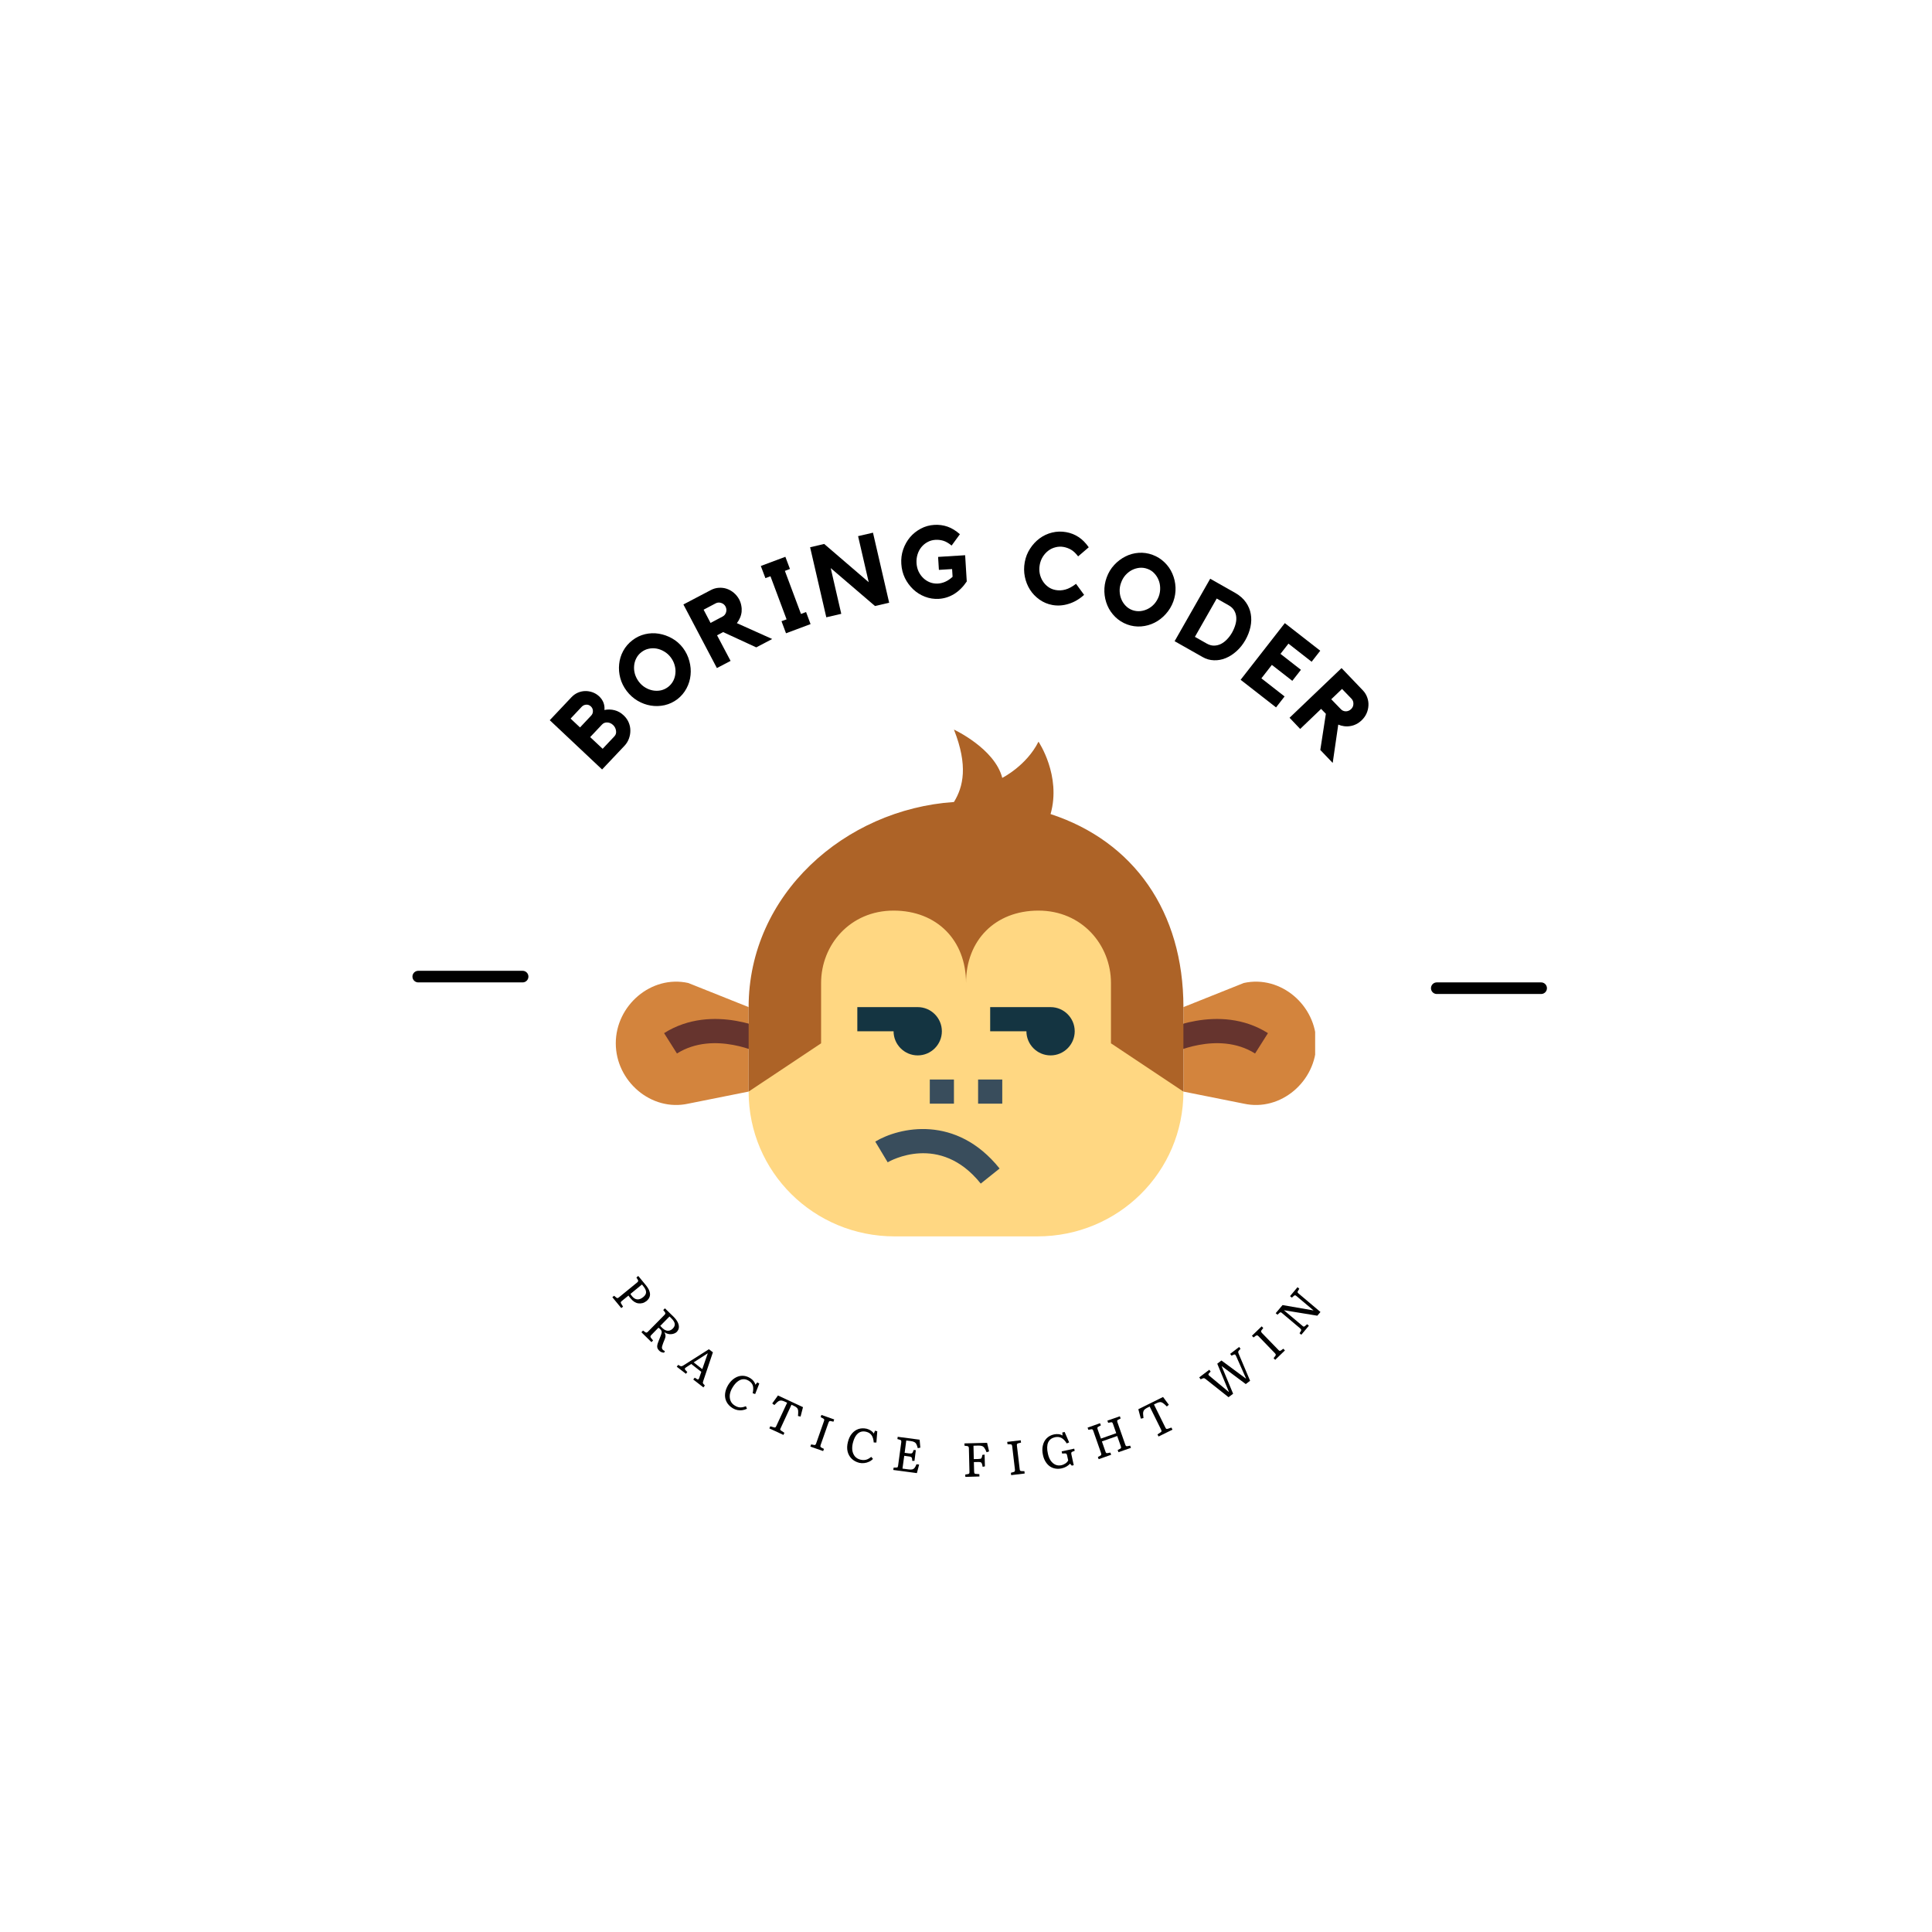 <?xml version="1.0" encoding="UTF-8"?>
<svg xmlns="http://www.w3.org/2000/svg" xmlns:xlink="http://www.w3.org/1999/xlink" width="375pt" height="375pt" viewBox="0 0 375 375" version="1.2">
<defs>
<g>
<symbol overflow="visible" id="glyph0-0">
<path style="stroke:none;" d=""/>
</symbol>
<symbol overflow="visible" id="glyph0-1">
<path style="stroke:none;" d="M 1.094 -12.234 C 1.75 -12.367 2.406 -12.352 3.062 -12.188 C 3.719 -12.02 4.305 -11.688 4.828 -11.188 C 5.254 -10.789 5.578 -10.336 5.797 -9.828 C 6.016 -9.316 6.125 -8.797 6.125 -8.266 C 6.133 -7.742 6.047 -7.223 5.859 -6.703 C 5.672 -6.18 5.383 -5.711 5 -5.297 L 0.641 -0.688 L -9.516 -10.25 L -5.297 -14.719 C -4.93 -15.102 -4.52 -15.395 -4.062 -15.594 C -3.602 -15.789 -3.129 -15.895 -2.641 -15.906 C -2.16 -15.914 -1.688 -15.836 -1.219 -15.672 C -0.75 -15.504 -0.32 -15.242 0.062 -14.891 C 0.469 -14.504 0.754 -14.082 0.922 -13.625 C 1.086 -13.176 1.145 -12.711 1.094 -12.234 Z M -3.641 -8.844 L -1.484 -11.141 C -1.242 -11.391 -1.129 -11.691 -1.141 -12.047 C -1.148 -12.398 -1.285 -12.695 -1.547 -12.938 C -1.805 -13.176 -2.102 -13.285 -2.438 -13.266 C -2.781 -13.242 -3.07 -13.109 -3.312 -12.859 L -5.469 -10.562 Z M 3.047 -7.141 C 3.316 -7.43 3.414 -7.789 3.344 -8.219 C 3.281 -8.645 3.094 -9.008 2.781 -9.312 C 2.438 -9.633 2.055 -9.801 1.641 -9.812 C 1.234 -9.832 0.895 -9.695 0.625 -9.406 L -1.672 -6.969 L 0.75 -4.703 Z M 3.047 -7.141 "/>
</symbol>
<symbol overflow="visible" id="glyph1-0">
<path style="stroke:none;" d=""/>
</symbol>
<symbol overflow="visible" id="glyph1-1">
<path style="stroke:none;" d="M -2.625 -15.781 C -1.875 -16.363 -1.051 -16.758 -0.156 -16.969 C 0.738 -17.176 1.629 -17.207 2.516 -17.062 C 3.41 -16.914 4.266 -16.613 5.078 -16.156 C 5.898 -15.695 6.609 -15.078 7.203 -14.297 C 7.785 -13.523 8.195 -12.676 8.438 -11.75 C 8.688 -10.832 8.766 -9.926 8.672 -9.031 C 8.586 -8.133 8.328 -7.273 7.891 -6.453 C 7.461 -5.641 6.875 -4.941 6.125 -4.359 C 5.375 -3.785 4.547 -3.395 3.641 -3.188 C 2.742 -2.988 1.848 -2.961 0.953 -3.109 C 0.066 -3.254 -0.785 -3.566 -1.609 -4.047 C -2.43 -4.535 -3.133 -5.164 -3.719 -5.938 C -4.312 -6.719 -4.727 -7.555 -4.969 -8.453 C -5.207 -9.348 -5.281 -10.242 -5.188 -11.141 C -5.102 -12.035 -4.844 -12.891 -4.406 -13.703 C -3.969 -14.516 -3.375 -15.207 -2.625 -15.781 Z M 4.312 -6.719 C 4.738 -7.051 5.07 -7.445 5.312 -7.906 C 5.551 -8.375 5.691 -8.867 5.734 -9.391 C 5.785 -9.91 5.734 -10.438 5.578 -10.969 C 5.43 -11.5 5.18 -12 4.828 -12.469 C 4.473 -12.938 4.055 -13.312 3.578 -13.594 C 3.098 -13.883 2.598 -14.078 2.078 -14.172 C 1.566 -14.266 1.055 -14.254 0.547 -14.141 C 0.035 -14.035 -0.43 -13.816 -0.859 -13.484 C -1.285 -13.16 -1.617 -12.766 -1.859 -12.297 C -2.098 -11.836 -2.238 -11.348 -2.281 -10.828 C -2.332 -10.305 -2.281 -9.773 -2.125 -9.234 C -1.969 -8.703 -1.711 -8.203 -1.359 -7.734 C -1.004 -7.266 -0.586 -6.891 -0.109 -6.609 C 0.359 -6.328 0.848 -6.141 1.359 -6.047 C 1.879 -5.953 2.395 -5.957 2.906 -6.062 C 3.414 -6.176 3.883 -6.395 4.312 -6.719 Z M 4.312 -6.719 "/>
</symbol>
<symbol overflow="visible" id="glyph2-0">
<path style="stroke:none;" d=""/>
</symbol>
<symbol overflow="visible" id="glyph2-1">
<path style="stroke:none;" d="M 5.125 -13.781 C 5.332 -13.383 5.473 -12.977 5.547 -12.562 C 5.629 -12.145 5.648 -11.738 5.609 -11.344 C 5.566 -10.945 5.461 -10.562 5.297 -10.188 C 5.141 -9.82 4.938 -9.477 4.688 -9.156 L 11.547 -6.078 L 8.453 -4.453 L 2.016 -7.422 L 0.844 -6.797 L 3.469 -1.828 L 0.812 -0.438 L -5.688 -12.781 L -0.359 -15.578 C 0.129 -15.836 0.641 -15.984 1.172 -16.016 C 1.711 -16.055 2.227 -15.992 2.719 -15.828 C 3.219 -15.66 3.676 -15.398 4.094 -15.047 C 4.508 -14.703 4.852 -14.281 5.125 -13.781 Z M 1.922 -10.438 C 2.254 -10.613 2.477 -10.891 2.594 -11.266 C 2.707 -11.648 2.672 -12.023 2.484 -12.391 C 2.297 -12.734 2.016 -12.961 1.641 -13.078 C 1.266 -13.203 0.91 -13.176 0.578 -13 L -1.766 -11.766 L -0.422 -9.203 Z M 1.922 -10.438 "/>
</symbol>
<symbol overflow="visible" id="glyph3-0">
<path style="stroke:none;" d=""/>
</symbol>
<symbol overflow="visible" id="glyph3-1">
<path style="stroke:none;" d="M 0.734 -15.172 L 1.625 -12.812 L 0.641 -12.438 L 3.766 -4.078 L 4.75 -4.453 L 5.625 -2.109 L 0.859 -0.328 L -0.016 -2.672 L 0.969 -3.031 L -2.156 -11.391 L -3.141 -11.031 L -4.031 -13.391 Z M 0.734 -15.172 "/>
</symbol>
<symbol overflow="visible" id="glyph4-0">
<path style="stroke:none;" d=""/>
</symbol>
<symbol overflow="visible" id="glyph4-1">
<path style="stroke:none;" d="M 7.062 -15.953 L 9.953 -16.625 L 13.094 -3.031 L 10.344 -2.391 L 1.75 -9.75 L 3.797 -0.875 L 0.891 -0.203 L -2.25 -13.797 L 0.484 -14.438 L 9.125 -7.016 Z M 7.062 -15.953 "/>
</symbol>
<symbol overflow="visible" id="glyph5-0">
<path style="stroke:none;" d=""/>
</symbol>
<symbol overflow="visible" id="glyph5-1">
<path style="stroke:none;" d="M 7.328 -8.344 L 12.578 -8.672 L 12.891 -3.578 C 12.18 -2.523 11.363 -1.711 10.438 -1.141 C 9.508 -0.578 8.52 -0.266 7.469 -0.203 C 6.531 -0.148 5.629 -0.289 4.766 -0.625 C 3.91 -0.957 3.156 -1.43 2.5 -2.047 C 1.844 -2.672 1.305 -3.398 0.891 -4.234 C 0.484 -5.078 0.25 -5.992 0.188 -6.984 C 0.125 -7.961 0.242 -8.895 0.547 -9.781 C 0.859 -10.676 1.301 -11.469 1.875 -12.156 C 2.457 -12.844 3.156 -13.398 3.969 -13.828 C 4.781 -14.266 5.656 -14.508 6.594 -14.562 C 7.488 -14.613 8.344 -14.5 9.156 -14.219 C 9.969 -13.938 10.77 -13.445 11.562 -12.75 L 9.953 -10.547 C 9.367 -11.023 8.828 -11.336 8.328 -11.484 C 7.836 -11.629 7.328 -11.688 6.797 -11.656 C 6.242 -11.625 5.734 -11.477 5.266 -11.219 C 4.805 -10.969 4.41 -10.641 4.078 -10.234 C 3.754 -9.836 3.508 -9.375 3.344 -8.844 C 3.176 -8.312 3.109 -7.754 3.141 -7.172 C 3.172 -6.578 3.301 -6.031 3.531 -5.531 C 3.77 -5.031 4.078 -4.598 4.453 -4.234 C 4.828 -3.879 5.258 -3.602 5.75 -3.406 C 6.238 -3.219 6.758 -3.141 7.312 -3.172 C 7.789 -3.203 8.266 -3.32 8.734 -3.531 C 9.203 -3.738 9.672 -4.055 10.141 -4.484 L 10.047 -5.984 L 7.484 -5.828 Z M 7.328 -8.344 "/>
</symbol>
<symbol overflow="visible" id="glyph6-0">
<path style="stroke:none;" d=""/>
</symbol>
<symbol overflow="visible" id="glyph6-1">
<path style="stroke:none;" d="M 7.859 -1.328 C 8.473 -1.211 9.102 -1.242 9.75 -1.422 C 10.395 -1.598 11.082 -1.969 11.812 -2.531 L 13.375 -0.391 C 12.445 0.453 11.445 1.035 10.375 1.359 C 9.312 1.691 8.258 1.766 7.219 1.578 C 6.301 1.41 5.469 1.062 4.719 0.531 C 3.969 0 3.352 -0.641 2.875 -1.391 C 2.395 -2.148 2.062 -2.988 1.875 -3.906 C 1.688 -4.82 1.68 -5.77 1.859 -6.75 C 2.035 -7.707 2.379 -8.578 2.891 -9.359 C 3.398 -10.148 4.016 -10.812 4.734 -11.344 C 5.461 -11.883 6.273 -12.266 7.172 -12.484 C 8.066 -12.703 8.977 -12.727 9.906 -12.562 C 10.77 -12.406 11.562 -12.094 12.281 -11.625 C 13 -11.164 13.664 -10.5 14.281 -9.625 L 12.219 -7.859 C 11.758 -8.461 11.301 -8.895 10.844 -9.156 C 10.395 -9.414 9.91 -9.594 9.391 -9.688 C 8.859 -9.781 8.336 -9.758 7.828 -9.625 C 7.316 -9.5 6.852 -9.281 6.438 -8.969 C 6.02 -8.656 5.66 -8.258 5.359 -7.781 C 5.066 -7.312 4.867 -6.789 4.766 -6.219 C 4.66 -5.633 4.66 -5.07 4.766 -4.531 C 4.879 -3.988 5.078 -3.492 5.359 -3.047 C 5.641 -2.609 5.992 -2.234 6.422 -1.922 C 6.848 -1.617 7.328 -1.422 7.859 -1.328 Z M 7.859 -1.328 "/>
</symbol>
<symbol overflow="visible" id="glyph7-0">
<path style="stroke:none;" d=""/>
</symbol>
<symbol overflow="visible" id="glyph7-1">
<path style="stroke:none;" d="M 11.906 -10.703 C 12.789 -10.379 13.562 -9.895 14.219 -9.25 C 14.883 -8.613 15.395 -7.879 15.75 -7.047 C 16.113 -6.211 16.316 -5.328 16.359 -4.391 C 16.398 -3.461 16.254 -2.539 15.922 -1.625 C 15.586 -0.719 15.098 0.086 14.453 0.797 C 13.816 1.504 13.094 2.062 12.281 2.469 C 11.477 2.875 10.613 3.113 9.688 3.188 C 8.77 3.258 7.867 3.133 6.984 2.812 C 6.086 2.477 5.312 1.988 4.656 1.344 C 4 0.695 3.492 -0.035 3.141 -0.859 C 2.785 -1.691 2.586 -2.582 2.547 -3.531 C 2.516 -4.488 2.664 -5.422 3 -6.328 C 3.332 -7.242 3.816 -8.047 4.453 -8.734 C 5.086 -9.422 5.805 -9.969 6.609 -10.375 C 7.41 -10.789 8.27 -11.031 9.188 -11.094 C 10.102 -11.164 11.008 -11.035 11.906 -10.703 Z M 8 0.031 C 8.508 0.207 9.02 0.27 9.531 0.219 C 10.039 0.164 10.531 0.02 11 -0.219 C 11.469 -0.457 11.883 -0.781 12.25 -1.188 C 12.613 -1.602 12.898 -2.086 13.109 -2.641 C 13.305 -3.191 13.395 -3.75 13.375 -4.312 C 13.363 -4.875 13.254 -5.395 13.047 -5.875 C 12.848 -6.352 12.566 -6.781 12.203 -7.156 C 11.848 -7.531 11.414 -7.805 10.906 -7.984 C 10.395 -8.172 9.879 -8.238 9.359 -8.188 C 8.848 -8.133 8.359 -7.988 7.891 -7.75 C 7.43 -7.508 7.016 -7.18 6.641 -6.766 C 6.273 -6.348 5.992 -5.863 5.797 -5.312 C 5.586 -4.758 5.492 -4.203 5.516 -3.641 C 5.535 -3.086 5.645 -2.57 5.844 -2.094 C 6.039 -1.613 6.32 -1.188 6.688 -0.812 C 7.051 -0.438 7.488 -0.156 8 0.031 Z M 8 0.031 "/>
</symbol>
<symbol overflow="visible" id="glyph8-0">
<path style="stroke:none;" d=""/>
</symbol>
<symbol overflow="visible" id="glyph8-1">
<path style="stroke:none;" d="M 12.625 -8.875 C 13.488 -8.375 14.164 -7.77 14.656 -7.062 C 15.145 -6.363 15.457 -5.613 15.594 -4.812 C 15.738 -4.008 15.719 -3.172 15.531 -2.297 C 15.344 -1.43 15.016 -0.582 14.547 0.25 C 14.066 1.094 13.492 1.812 12.828 2.406 C 12.16 3.008 11.453 3.461 10.703 3.766 C 9.961 4.066 9.207 4.203 8.438 4.172 C 7.664 4.148 6.938 3.941 6.25 3.547 L 0.812 0.469 L 7.719 -11.656 Z M 7.062 0.938 C 7.551 1.207 8.023 1.336 8.484 1.328 C 8.953 1.316 9.395 1.207 9.812 1 C 10.227 0.789 10.617 0.492 10.984 0.109 C 11.348 -0.266 11.672 -0.695 11.953 -1.188 C 12.234 -1.688 12.445 -2.188 12.594 -2.688 C 12.75 -3.195 12.812 -3.688 12.781 -4.156 C 12.75 -4.633 12.613 -5.078 12.375 -5.484 C 12.145 -5.891 11.785 -6.227 11.297 -6.5 L 8.984 -7.812 L 4.75 -0.375 Z M 7.062 0.938 "/>
</symbol>
<symbol overflow="visible" id="glyph9-0">
<path style="stroke:none;" d=""/>
</symbol>
<symbol overflow="visible" id="glyph9-1">
<path style="stroke:none;" d="M 9.312 -10.422 L 16.188 -5.062 L 14.516 -2.922 L 10.016 -6.438 L 8.469 -4.453 L 12.438 -1.359 L 10.766 0.781 L 6.797 -2.312 L 4.766 0.297 L 9.266 3.812 L 7.609 5.938 L 0.734 0.578 Z M 9.312 -10.422 "/>
</symbol>
<symbol overflow="visible" id="glyph10-0">
<path style="stroke:none;" d=""/>
</symbol>
<symbol overflow="visible" id="glyph10-1">
<path style="stroke:none;" d="M 14.641 1.156 C 14.316 1.469 13.969 1.719 13.594 1.906 C 13.227 2.094 12.848 2.219 12.453 2.281 C 12.055 2.352 11.656 2.363 11.25 2.312 C 10.844 2.258 10.457 2.156 10.094 2 L 9.016 9.438 L 6.609 6.922 L 7.688 -0.094 L 6.766 -1.047 L 2.703 2.844 L 0.641 0.672 L 10.734 -8.969 L 14.891 -4.625 C 15.266 -4.227 15.539 -3.773 15.719 -3.266 C 15.906 -2.754 15.984 -2.238 15.953 -1.719 C 15.93 -1.195 15.812 -0.688 15.594 -0.188 C 15.375 0.312 15.055 0.758 14.641 1.156 Z M 10.578 -1.016 C 10.836 -0.734 11.16 -0.586 11.547 -0.578 C 11.941 -0.578 12.285 -0.719 12.578 -1 C 12.867 -1.27 13.02 -1.602 13.031 -2 C 13.051 -2.395 12.93 -2.734 12.672 -3.016 L 10.828 -4.922 L 8.734 -2.922 Z M 10.578 -1.016 "/>
</symbol>
<symbol overflow="visible" id="glyph11-0">
<path style="stroke:none;" d="M 5.328 -3.766 L 7.672 -0.891 L 2.641 3.234 L 0.297 0.359 Z M 5.234 -2.984 L 1.078 0.422 L 2.734 2.438 L 6.891 -0.969 Z M 5.234 -2.984 "/>
</symbol>
<symbol overflow="visible" id="glyph11-1">
<path style="stroke:none;" d="M 0.359 0.453 L 0.703 0.172 L 1.109 0.516 C 1.211 0.598 1.297 0.633 1.359 0.625 C 1.43 0.625 1.535 0.566 1.672 0.453 L 5.172 -2.406 C 5.285 -2.508 5.352 -2.598 5.375 -2.672 C 5.395 -2.742 5.367 -2.832 5.297 -2.938 L 5.031 -3.375 L 5.391 -3.672 L 6.844 -1.906 C 7.195 -1.477 7.438 -1.078 7.562 -0.703 C 7.695 -0.328 7.711 0.016 7.609 0.328 C 7.516 0.641 7.312 0.926 7 1.188 C 6.75 1.383 6.488 1.52 6.219 1.594 C 5.945 1.664 5.676 1.68 5.406 1.641 C 5.145 1.609 4.891 1.516 4.641 1.359 C 4.391 1.203 4.156 0.988 3.938 0.719 C 3.82 0.582 3.723 0.461 3.641 0.359 C 3.555 0.254 3.508 0.176 3.5 0.125 L 2.234 1.156 C 2.098 1.258 2.02 1.348 2 1.422 C 1.977 1.504 2.008 1.609 2.094 1.734 L 2.438 2.281 L 2.094 2.562 Z M 4.188 0.266 C 4.5 0.641 4.836 0.844 5.203 0.875 C 5.566 0.906 5.945 0.758 6.344 0.438 C 6.719 0.133 6.906 -0.176 6.906 -0.5 C 6.914 -0.832 6.75 -1.211 6.406 -1.641 L 6.109 -2.016 L 3.891 -0.203 C 3.898 -0.141 3.93 -0.07 3.984 0 C 4.047 0.082 4.113 0.172 4.188 0.266 Z M 4.188 0.266 "/>
</symbol>
<symbol overflow="visible" id="glyph12-0">
<path style="stroke:none;" d="M 4.891 -4.312 L 7.531 -1.719 L 2.969 2.922 L 0.328 0.328 Z M 4.875 -3.516 L 1.109 0.312 L 2.969 2.141 L 6.734 -1.688 Z M 4.875 -3.516 "/>
</symbol>
<symbol overflow="visible" id="glyph12-1">
<path style="stroke:none;" d="M 3.859 3.984 C 3.691 3.816 3.578 3.648 3.516 3.484 C 3.461 3.328 3.453 3.145 3.484 2.938 C 3.516 2.727 3.594 2.473 3.719 2.172 L 4.141 1.109 C 4.234 0.867 4.297 0.672 4.328 0.516 C 4.359 0.367 4.348 0.242 4.297 0.141 C 4.254 0.035 4.172 -0.078 4.047 -0.203 C 3.93 -0.316 3.82 -0.41 3.719 -0.484 L 2.344 0.922 C 2.227 1.035 2.164 1.129 2.156 1.203 C 2.145 1.285 2.176 1.379 2.25 1.484 L 2.672 2 L 2.359 2.328 L 0.406 0.406 L 0.719 0.078 L 1.172 0.406 C 1.266 0.469 1.348 0.488 1.422 0.469 C 1.492 0.457 1.586 0.391 1.703 0.266 L 4.875 -2.953 C 4.988 -3.066 5.047 -3.16 5.047 -3.234 C 5.055 -3.305 5.031 -3.391 4.969 -3.484 L 4.641 -3.906 L 4.969 -4.234 L 6.641 -2.609 C 7.023 -2.223 7.301 -1.852 7.469 -1.5 C 7.633 -1.145 7.703 -0.812 7.672 -0.5 C 7.648 -0.195 7.508 0.086 7.25 0.359 C 7.102 0.492 6.938 0.594 6.75 0.656 C 6.562 0.727 6.359 0.77 6.141 0.781 C 5.93 0.801 5.719 0.773 5.5 0.703 C 5.289 0.641 5.094 0.547 4.906 0.422 L 4.875 0.438 C 5 0.645 5.066 0.844 5.078 1.031 C 5.098 1.227 5.055 1.453 4.953 1.703 L 4.641 2.469 C 4.566 2.688 4.504 2.875 4.453 3.031 C 4.398 3.188 4.379 3.332 4.391 3.469 C 4.41 3.602 4.477 3.727 4.594 3.844 C 4.633 3.875 4.68 3.906 4.734 3.938 C 4.797 3.977 4.875 4.023 4.969 4.078 L 4.797 4.375 C 4.617 4.363 4.445 4.328 4.281 4.266 C 4.125 4.203 3.984 4.109 3.859 3.984 Z M 4.438 -0.438 C 4.676 -0.207 4.91 -0.051 5.141 0.031 C 5.379 0.125 5.613 0.141 5.844 0.078 C 6.082 0.016 6.301 -0.113 6.5 -0.312 C 6.789 -0.613 6.914 -0.922 6.875 -1.234 C 6.832 -1.555 6.617 -1.906 6.234 -2.281 L 5.859 -2.656 L 4.062 -0.828 C 4.145 -0.742 4.219 -0.672 4.281 -0.609 C 4.344 -0.547 4.395 -0.488 4.438 -0.438 Z M 4.438 -0.438 "/>
</symbol>
<symbol overflow="visible" id="glyph13-0">
<path style="stroke:none;" d="M 4.375 -4.844 L 7.297 -2.562 L 3.297 2.562 L 0.375 0.281 Z M 4.453 -4.062 L 1.141 0.188 L 3.203 1.797 L 6.516 -2.453 Z M 4.453 -4.062 "/>
</symbol>
<symbol overflow="visible" id="glyph13-1">
<path style="stroke:none;" d="M 0.109 0.094 L 0.391 -0.266 L 0.766 -0.047 C 0.879 -0.004 0.973 0.008 1.047 0 C 1.129 -0.008 1.254 -0.066 1.422 -0.172 L 6.344 -3.297 L 7.125 -2.703 L 5.266 2.828 C 5.211 2.984 5.18 3.098 5.172 3.172 C 5.172 3.254 5.211 3.348 5.297 3.453 L 5.562 3.734 L 5.281 4.109 L 3.312 2.578 L 3.594 2.219 L 4.062 2.516 C 4.156 2.578 4.234 2.586 4.297 2.547 C 4.367 2.504 4.426 2.41 4.469 2.266 L 4.875 1.094 L 2.922 -0.438 L 1.922 0.219 C 1.785 0.301 1.707 0.379 1.688 0.453 C 1.664 0.535 1.695 0.629 1.781 0.734 L 2.156 1.125 L 1.891 1.469 Z M 3.391 -0.75 L 5.062 0.562 L 6.125 -2.484 L 6.109 -2.5 Z M 3.391 -0.75 "/>
</symbol>
<symbol overflow="visible" id="glyph14-0">
<path style="stroke:none;" d="M 3.797 -5.297 L 6.953 -3.375 L 3.562 2.172 L 0.406 0.25 Z M 3.953 -4.531 L 1.156 0.047 L 3.391 1.406 L 6.188 -3.172 Z M 3.953 -4.531 "/>
</symbol>
<symbol overflow="visible" id="glyph14-1">
<path style="stroke:none;" d="M 2.984 1.969 C 2.453 1.645 2.055 1.238 1.797 0.75 C 1.547 0.27 1.445 -0.25 1.5 -0.812 C 1.551 -1.375 1.75 -1.945 2.094 -2.531 C 2.445 -3.102 2.859 -3.539 3.328 -3.844 C 3.805 -4.156 4.305 -4.316 4.828 -4.328 C 5.348 -4.336 5.863 -4.188 6.375 -3.875 C 6.645 -3.707 6.863 -3.516 7.031 -3.297 C 7.207 -3.078 7.328 -2.844 7.391 -2.594 L 7.766 -3.047 L 8.141 -2.812 L 7.344 -0.781 L 6.859 -0.938 C 6.992 -1.539 7.004 -2.031 6.891 -2.406 C 6.773 -2.789 6.508 -3.109 6.094 -3.359 C 5.727 -3.586 5.359 -3.688 4.984 -3.656 C 4.617 -3.625 4.266 -3.473 3.922 -3.203 C 3.578 -2.941 3.25 -2.551 2.938 -2.031 C 2.656 -1.57 2.484 -1.113 2.422 -0.656 C 2.367 -0.207 2.422 0.195 2.578 0.562 C 2.742 0.938 3.02 1.238 3.406 1.469 C 3.633 1.613 3.859 1.711 4.078 1.766 C 4.305 1.828 4.539 1.836 4.781 1.797 C 5.02 1.766 5.273 1.691 5.547 1.578 L 5.75 2.078 C 5.457 2.223 5.148 2.316 4.828 2.359 C 4.516 2.398 4.203 2.391 3.891 2.328 C 3.578 2.266 3.273 2.145 2.984 1.969 Z M 2.984 1.969 "/>
</symbol>
<symbol overflow="visible" id="glyph15-0">
<path style="stroke:none;" d="M 3.156 -5.688 L 6.516 -4.141 L 3.781 1.75 L 0.422 0.203 Z M 3.422 -4.969 L 1.156 -0.094 L 3.516 1.016 L 5.781 -3.859 Z M 3.422 -4.969 "/>
</symbol>
<symbol overflow="visible" id="glyph15-1">
<path style="stroke:none;" d="M 1.75 0.812 L 1.938 0.406 L 2.641 0.609 C 2.766 0.648 2.859 0.648 2.922 0.609 C 2.984 0.566 3.047 0.473 3.109 0.328 L 5.203 -4.172 L 4.734 -4.391 C 4.523 -4.484 4.344 -4.547 4.188 -4.578 C 4.039 -4.609 3.895 -4.602 3.75 -4.562 C 3.602 -4.52 3.445 -4.426 3.281 -4.281 C 3.125 -4.145 2.938 -3.957 2.719 -3.719 L 2.312 -4.031 L 3.422 -5.578 L 8.281 -3.312 L 7.812 -1.484 L 7.312 -1.594 C 7.352 -2.02 7.363 -2.352 7.344 -2.594 C 7.32 -2.844 7.242 -3.035 7.109 -3.172 C 6.984 -3.305 6.785 -3.438 6.516 -3.562 L 6.047 -3.781 L 3.953 0.75 C 3.879 0.883 3.848 0.984 3.859 1.047 C 3.879 1.117 3.941 1.188 4.047 1.25 L 4.672 1.672 L 4.484 2.078 Z M 1.75 0.812 "/>
</symbol>
<symbol overflow="visible" id="glyph16-0">
<path style="stroke:none;" d="M 2.578 -5.984 L 6.078 -4.766 L 3.938 1.375 L 0.438 0.156 Z M 2.922 -5.281 L 1.141 -0.203 L 3.609 0.672 L 5.391 -4.406 Z M 2.922 -5.281 "/>
</symbol>
<symbol overflow="visible" id="glyph16-1">
<path style="stroke:none;" d="M 0.547 0.188 L 0.703 -0.234 L 1.266 -0.125 C 1.379 -0.102 1.461 -0.113 1.516 -0.156 C 1.578 -0.207 1.633 -0.312 1.688 -0.469 L 3.188 -4.75 C 3.238 -4.895 3.254 -5 3.234 -5.062 C 3.211 -5.133 3.145 -5.203 3.031 -5.266 L 2.547 -5.516 L 2.688 -5.953 L 5.172 -5.078 L 5.031 -4.641 L 4.469 -4.766 C 4.352 -4.785 4.27 -4.77 4.219 -4.719 C 4.164 -4.664 4.109 -4.562 4.047 -4.406 L 2.547 -0.141 C 2.504 0.016 2.488 0.125 2.5 0.188 C 2.52 0.258 2.578 0.32 2.672 0.375 L 3.188 0.641 L 3.031 1.062 Z M 0.547 0.188 "/>
</symbol>
<symbol overflow="visible" id="glyph17-0">
<path style="stroke:none;" d="M 2 -6.203 L 5.594 -5.312 L 4.047 1 L 0.453 0.109 Z M 2.406 -5.516 L 1.125 -0.297 L 3.656 0.312 L 4.938 -4.906 Z M 2.406 -5.516 "/>
</symbol>
<symbol overflow="visible" id="glyph17-1">
<path style="stroke:none;" d="M 3.438 0.984 C 2.832 0.828 2.336 0.555 1.953 0.172 C 1.566 -0.211 1.305 -0.68 1.172 -1.234 C 1.047 -1.785 1.066 -2.391 1.234 -3.047 C 1.391 -3.703 1.645 -4.242 2 -4.672 C 2.363 -5.109 2.789 -5.41 3.281 -5.578 C 3.781 -5.742 4.32 -5.758 4.906 -5.625 C 5.207 -5.539 5.473 -5.422 5.703 -5.266 C 5.93 -5.117 6.117 -4.93 6.266 -4.703 L 6.5 -5.25 L 6.938 -5.141 L 6.766 -2.953 L 6.25 -2.969 C 6.207 -3.57 6.066 -4.039 5.828 -4.375 C 5.598 -4.707 5.25 -4.93 4.781 -5.047 C 4.363 -5.148 3.984 -5.133 3.641 -5 C 3.305 -4.863 3.016 -4.613 2.766 -4.25 C 2.523 -3.883 2.332 -3.41 2.188 -2.828 C 2.062 -2.297 2.035 -1.805 2.109 -1.359 C 2.191 -0.91 2.363 -0.535 2.625 -0.234 C 2.895 0.066 3.25 0.27 3.688 0.375 C 3.945 0.438 4.191 0.457 4.422 0.438 C 4.648 0.426 4.875 0.367 5.094 0.266 C 5.312 0.16 5.535 0.016 5.766 -0.172 L 6.109 0.234 C 5.867 0.473 5.602 0.656 5.312 0.781 C 5.031 0.914 4.727 1 4.406 1.031 C 4.082 1.07 3.758 1.055 3.438 0.984 Z M 3.438 0.984 "/>
</symbol>
<symbol overflow="visible" id="glyph18-0">
<path style="stroke:none;" d="M 1.328 -6.375 L 5 -5.891 L 4.141 0.547 L 0.469 0.062 Z M 1.781 -5.75 L 1.078 -0.422 L 3.672 -0.078 L 4.375 -5.406 Z M 1.781 -5.75 "/>
</symbol>
<symbol overflow="visible" id="glyph18-1">
<path style="stroke:none;" d="M 0.578 0.078 L 0.641 -0.375 L 1.172 -0.391 C 1.297 -0.391 1.379 -0.414 1.422 -0.469 C 1.461 -0.531 1.492 -0.641 1.516 -0.797 L 2.125 -5.297 C 2.145 -5.453 2.133 -5.562 2.094 -5.625 C 2.062 -5.688 1.988 -5.738 1.875 -5.781 L 1.375 -5.922 L 1.438 -6.359 L 5.688 -5.797 L 5.828 -4.25 L 5.328 -4.156 C 5.242 -4.488 5.156 -4.742 5.062 -4.922 C 4.969 -5.109 4.836 -5.242 4.672 -5.328 C 4.516 -5.422 4.285 -5.488 3.984 -5.531 L 3.094 -5.641 L 2.781 -3.25 L 3.578 -3.141 C 3.805 -3.117 3.969 -3.113 4.062 -3.125 C 4.164 -3.133 4.25 -3.188 4.312 -3.281 C 4.375 -3.383 4.445 -3.555 4.531 -3.797 L 4.953 -3.766 L 4.688 -1.688 L 4.25 -1.688 C 4.25 -1.938 4.234 -2.113 4.203 -2.219 C 4.172 -2.332 4.102 -2.41 4 -2.453 C 3.895 -2.504 3.727 -2.539 3.5 -2.562 L 2.703 -2.672 L 2.359 -0.188 L 3.547 -0.031 C 3.848 0.008 4.082 0.008 4.25 -0.031 C 4.426 -0.07 4.578 -0.164 4.703 -0.312 C 4.828 -0.469 4.953 -0.707 5.078 -1.031 L 5.594 -0.969 L 5.156 0.688 Z M 0.578 0.078 "/>
</symbol>
<symbol overflow="visible" id="glyph19-0">
<path style="stroke:none;" d="M 0.297 -6.516 L 4 -6.609 L 4.172 -0.109 L 0.469 -0.016 Z M 0.859 -5.969 L 1 -0.594 L 3.609 -0.656 L 3.469 -6.031 Z M 0.859 -5.969 "/>
</symbol>
<symbol overflow="visible" id="glyph19-1">
<path style="stroke:none;" d="M 0.578 -0.016 L 0.562 -0.469 L 1.094 -0.562 C 1.219 -0.582 1.297 -0.625 1.328 -0.688 C 1.367 -0.75 1.383 -0.863 1.375 -1.031 L 1.266 -5.562 C 1.254 -5.719 1.227 -5.82 1.188 -5.875 C 1.145 -5.938 1.062 -5.977 0.938 -6 L 0.422 -6.062 L 0.406 -6.516 L 4.797 -6.625 L 5.188 -4.969 L 4.703 -4.797 C 4.555 -5.172 4.414 -5.445 4.281 -5.625 C 4.156 -5.812 4.004 -5.938 3.828 -6 C 3.66 -6.062 3.426 -6.094 3.125 -6.094 L 2.156 -6.062 L 2.219 -3.469 L 3.031 -3.484 C 3.258 -3.492 3.426 -3.508 3.531 -3.531 C 3.633 -3.562 3.707 -3.633 3.75 -3.75 C 3.801 -3.863 3.844 -4.039 3.875 -4.281 L 4.312 -4.344 L 4.375 -2.062 L 3.938 -1.969 C 3.883 -2.27 3.832 -2.484 3.781 -2.609 C 3.727 -2.742 3.648 -2.828 3.547 -2.859 C 3.441 -2.898 3.273 -2.914 3.047 -2.906 L 2.234 -2.891 L 2.281 -1.047 C 2.289 -0.879 2.316 -0.758 2.359 -0.688 C 2.41 -0.625 2.504 -0.594 2.641 -0.594 L 3.297 -0.547 L 3.312 -0.094 Z M 0.578 -0.016 "/>
</symbol>
<symbol overflow="visible" id="glyph20-0">
<path style="stroke:none;" d="M -0.297 -6.516 L 3.375 -6.938 L 4.141 -0.484 L 0.469 -0.062 Z M 0.328 -6.016 L 0.953 -0.688 L 3.531 -0.984 L 2.906 -6.312 Z M 0.328 -6.016 "/>
</symbol>
<symbol overflow="visible" id="glyph20-1">
<path style="stroke:none;" d="M 0.578 -0.062 L 0.531 -0.516 L 1.078 -0.672 C 1.191 -0.703 1.258 -0.75 1.281 -0.812 C 1.312 -0.883 1.32 -1.004 1.312 -1.172 L 0.781 -5.672 C 0.758 -5.816 0.723 -5.914 0.672 -5.969 C 0.629 -6.02 0.547 -6.047 0.422 -6.047 L -0.125 -6.062 L -0.188 -6.516 L 2.438 -6.828 L 2.5 -6.375 L 1.922 -6.234 C 1.816 -6.191 1.75 -6.141 1.719 -6.078 C 1.688 -6.016 1.68 -5.906 1.703 -5.75 L 2.234 -1.25 C 2.242 -1.094 2.273 -0.988 2.328 -0.938 C 2.379 -0.883 2.461 -0.852 2.578 -0.844 L 3.156 -0.828 L 3.203 -0.375 Z M 0.578 -0.062 "/>
</symbol>
<symbol overflow="visible" id="glyph21-0">
<path style="stroke:none;" d="M -0.938 -6.438 L 2.688 -7.234 L 4.078 -0.891 L 0.453 -0.094 Z M -0.281 -6.016 L 0.859 -0.766 L 3.422 -1.328 L 2.281 -6.578 Z M -0.281 -6.016 "/>
</symbol>
<symbol overflow="visible" id="glyph21-1">
<path style="stroke:none;" d="M 3.391 -0.609 C 2.961 -0.516 2.551 -0.504 2.156 -0.578 C 1.758 -0.648 1.406 -0.797 1.094 -1.016 C 0.781 -1.242 0.508 -1.539 0.281 -1.906 C 0.051 -2.27 -0.113 -2.691 -0.219 -3.172 C -0.375 -3.859 -0.383 -4.477 -0.25 -5.031 C -0.125 -5.594 0.117 -6.062 0.484 -6.438 C 0.859 -6.82 1.336 -7.078 1.922 -7.203 C 2.223 -7.266 2.52 -7.281 2.812 -7.25 C 3.102 -7.219 3.359 -7.129 3.578 -6.984 L 3.531 -7.578 L 3.984 -7.672 L 4.859 -5.656 L 4.391 -5.453 C 4.078 -5.961 3.738 -6.316 3.375 -6.516 C 3.008 -6.711 2.582 -6.758 2.094 -6.656 C 1.781 -6.582 1.516 -6.461 1.297 -6.297 C 1.078 -6.129 0.906 -5.91 0.781 -5.641 C 0.664 -5.367 0.602 -5.051 0.594 -4.688 C 0.582 -4.32 0.629 -3.914 0.734 -3.469 C 0.848 -2.926 1.031 -2.473 1.281 -2.109 C 1.539 -1.742 1.844 -1.484 2.188 -1.328 C 2.539 -1.172 2.922 -1.133 3.328 -1.219 C 3.641 -1.289 3.914 -1.41 4.156 -1.578 C 4.395 -1.742 4.566 -1.938 4.672 -2.156 L 4.453 -3.172 C 4.41 -3.316 4.363 -3.41 4.312 -3.453 C 4.258 -3.492 4.172 -3.516 4.047 -3.516 L 3.5 -3.484 L 3.406 -3.906 L 5.844 -4.438 L 5.938 -4.016 L 5.484 -3.844 C 5.367 -3.789 5.301 -3.727 5.281 -3.656 C 5.258 -3.594 5.266 -3.477 5.297 -3.312 L 5.75 -1.234 L 5.375 -1.141 L 5.031 -1.516 C 4.832 -1.305 4.594 -1.117 4.312 -0.953 C 4.039 -0.797 3.734 -0.68 3.391 -0.609 Z M 3.391 -0.609 "/>
</symbol>
<symbol overflow="visible" id="glyph22-0">
<path style="stroke:none;" d="M -1.719 -6.281 L 1.781 -7.516 L 3.938 -1.391 L 0.438 -0.156 Z M -1.016 -5.953 L 0.766 -0.875 L 3.234 -1.734 L 1.453 -6.812 Z M -1.016 -5.953 "/>
</symbol>
<symbol overflow="visible" id="glyph22-1">
<path style="stroke:none;" d="M 0.547 -0.188 L 0.391 -0.609 L 0.875 -0.875 C 0.977 -0.938 1.035 -1 1.047 -1.062 C 1.066 -1.133 1.051 -1.25 1 -1.406 L -0.5 -5.688 C -0.551 -5.832 -0.609 -5.926 -0.672 -5.969 C -0.734 -6.008 -0.828 -6.016 -0.953 -5.984 L -1.453 -5.891 L -1.609 -6.312 L 0.812 -7.172 L 0.969 -6.75 L 0.469 -6.484 C 0.375 -6.441 0.316 -6.379 0.297 -6.297 C 0.285 -6.223 0.305 -6.109 0.359 -5.953 L 0.984 -4.188 L 3.953 -5.234 L 3.328 -7.031 C 3.273 -7.176 3.223 -7.27 3.172 -7.312 C 3.117 -7.363 3.023 -7.375 2.891 -7.344 L 2.391 -7.25 L 2.234 -7.672 L 4.656 -8.516 L 4.812 -8.094 L 4.328 -7.844 C 4.211 -7.789 4.148 -7.727 4.141 -7.656 C 4.129 -7.582 4.148 -7.469 4.203 -7.312 L 5.703 -3.031 C 5.754 -2.883 5.805 -2.789 5.859 -2.75 C 5.922 -2.707 6.02 -2.695 6.156 -2.719 L 6.656 -2.812 L 6.812 -2.391 L 4.391 -1.547 L 4.234 -1.969 L 4.719 -2.219 C 4.82 -2.281 4.879 -2.344 4.891 -2.406 C 4.898 -2.477 4.879 -2.594 4.828 -2.75 L 4.141 -4.688 L 1.172 -3.641 L 1.859 -1.672 C 1.91 -1.523 1.961 -1.43 2.016 -1.391 C 2.078 -1.359 2.172 -1.352 2.297 -1.375 L 2.812 -1.469 L 2.969 -1.047 Z M 0.547 -0.188 "/>
</symbol>
<symbol overflow="visible" id="glyph23-0">
<path style="stroke:none;" d="M -2.453 -6.031 L 0.859 -7.672 L 3.734 -1.844 L 0.422 -0.203 Z M -1.734 -5.781 L 0.656 -0.953 L 3 -2.109 L 0.609 -6.938 Z M -1.734 -5.781 "/>
</symbol>
<symbol overflow="visible" id="glyph23-1">
<path style="stroke:none;" d="M 1.719 -0.859 L 1.516 -1.266 L 2.125 -1.672 C 2.238 -1.742 2.297 -1.816 2.297 -1.891 C 2.305 -1.973 2.273 -2.082 2.203 -2.219 L 0 -6.672 L -0.453 -6.453 C -0.66 -6.348 -0.82 -6.242 -0.938 -6.141 C -1.062 -6.047 -1.148 -5.926 -1.203 -5.781 C -1.266 -5.633 -1.289 -5.457 -1.281 -5.25 C -1.27 -5.039 -1.242 -4.77 -1.203 -4.438 L -1.719 -4.328 L -2.203 -6.156 L 2.594 -8.531 L 3.719 -7.016 L 3.328 -6.688 C 3.023 -7 2.77 -7.223 2.562 -7.359 C 2.363 -7.492 2.172 -7.551 1.984 -7.531 C 1.797 -7.52 1.566 -7.445 1.297 -7.312 L 0.828 -7.078 L 3.047 -2.594 C 3.117 -2.457 3.18 -2.375 3.234 -2.344 C 3.297 -2.32 3.391 -2.328 3.516 -2.359 L 4.219 -2.594 L 4.422 -2.188 Z M 1.719 -0.859 "/>
</symbol>
<symbol overflow="visible" id="glyph24-0">
<path style="stroke:none;" d="M -3.562 -5.453 L -0.625 -7.703 L 3.312 -2.531 L 0.375 -0.281 Z M -2.781 -5.328 L 0.469 -1.062 L 2.547 -2.656 L -0.703 -6.922 Z M -2.781 -5.328 "/>
</symbol>
<symbol overflow="visible" id="glyph24-1">
<path style="stroke:none;" d="M 1.906 -1.453 L -2.531 -4.969 C -2.664 -5.07 -2.77 -5.129 -2.844 -5.141 C -2.914 -5.16 -3.02 -5.141 -3.156 -5.078 L -3.5 -4.922 L -3.781 -5.297 L -1.828 -6.781 L -1.562 -6.422 L -1.891 -6.094 C -1.973 -6 -2.008 -5.914 -2 -5.844 C -1.988 -5.77 -1.914 -5.68 -1.781 -5.578 L 1.938 -2.484 L 1.969 -2.516 L -0.281 -7.953 L 0.531 -8.578 L 5.266 -5.078 L 5.297 -5.109 L 3.375 -9.438 C 3.301 -9.602 3.227 -9.703 3.156 -9.734 C 3.094 -9.766 3.008 -9.754 2.906 -9.703 L 2.484 -9.516 L 2.219 -9.859 L 3.969 -11.203 L 4.234 -10.844 L 3.938 -10.531 C 3.844 -10.426 3.789 -10.328 3.781 -10.234 C 3.781 -10.141 3.816 -10.008 3.891 -9.844 L 6.094 -4.641 L 5.25 -4 L 0.609 -7.469 L 0.578 -7.453 L 2.797 -2.125 Z M 1.906 -1.453 "/>
</symbol>
<symbol overflow="visible" id="glyph25-0">
<path style="stroke:none;" d="M -4.172 -5 L -1.516 -7.578 L 3 -2.906 L 0.344 -0.328 Z M -3.391 -4.969 L 0.344 -1.109 L 2.219 -2.922 L -1.516 -6.781 Z M -3.391 -4.969 "/>
</symbol>
<symbol overflow="visible" id="glyph25-1">
<path style="stroke:none;" d="M 0.422 -0.406 L 0.109 -0.734 L 0.453 -1.172 C 0.523 -1.273 0.551 -1.363 0.531 -1.438 C 0.52 -1.508 0.457 -1.602 0.344 -1.719 L -2.812 -4.984 C -2.914 -5.086 -3.004 -5.145 -3.078 -5.156 C -3.148 -5.164 -3.238 -5.141 -3.344 -5.078 L -3.781 -4.75 L -4.094 -5.078 L -2.203 -6.906 L -1.891 -6.578 L -2.25 -6.125 C -2.312 -6.031 -2.332 -5.945 -2.312 -5.875 C -2.301 -5.812 -2.238 -5.719 -2.125 -5.594 L 1.031 -2.344 C 1.133 -2.227 1.219 -2.164 1.281 -2.156 C 1.352 -2.145 1.438 -2.164 1.531 -2.219 L 2 -2.562 L 2.312 -2.234 Z M 0.422 -0.406 "/>
</symbol>
<symbol overflow="visible" id="glyph26-0">
<path style="stroke:none;" d="M -4.672 -4.547 L -2.281 -7.375 L 2.688 -3.188 L 0.297 -0.359 Z M -3.891 -4.609 L 0.219 -1.141 L 1.891 -3.141 L -2.219 -6.609 Z M -3.891 -4.609 "/>
</symbol>
<symbol overflow="visible" id="glyph26-1">
<path style="stroke:none;" d="M 0.375 -0.438 L 0.031 -0.734 L 0.312 -1.188 C 0.363 -1.289 0.375 -1.375 0.344 -1.438 C 0.32 -1.508 0.25 -1.598 0.125 -1.703 L -3.344 -4.625 C -3.457 -4.727 -3.547 -4.785 -3.609 -4.797 C -3.68 -4.805 -3.766 -4.77 -3.859 -4.688 L -4.25 -4.328 L -4.594 -4.625 L -3.266 -6.203 L 2.766 -5.156 L 2.719 -5.188 L -0.547 -7.938 C -0.66 -8.039 -0.754 -8.094 -0.828 -8.094 C -0.91 -8.102 -0.992 -8.066 -1.078 -7.984 L -1.469 -7.641 L -1.812 -7.938 L -0.359 -9.672 L -0.016 -9.375 L -0.281 -8.922 C -0.352 -8.828 -0.375 -8.742 -0.344 -8.672 C -0.32 -8.598 -0.242 -8.508 -0.109 -8.406 L 4.094 -4.859 L 3.484 -4.141 L -3.016 -5.203 L -2.953 -5.156 L 0.578 -2.188 C 0.691 -2.082 0.781 -2.023 0.844 -2.016 C 0.914 -2.016 1.004 -2.055 1.109 -2.141 L 1.5 -2.484 L 1.844 -2.188 Z M 0.375 -0.438 "/>
</symbol>
</g>
<clipPath id="clip1">
  <path d="M 119.52 190 L 146 190 L 146 215 L 119.52 215 Z M 119.52 190 "/>
</clipPath>
<clipPath id="clip2">
  <path d="M 229 190 L 255.27 190 L 255.27 215 L 229 215 Z M 229 190 "/>
</clipPath>
<clipPath id="clip3">
  <path d="M 145 141.648 L 230 141.648 L 230 212 L 145 212 Z M 145 141.648 "/>
</clipPath>
<clipPath id="clip4">
  <path d="M 145 176 L 230 176 L 230 239.863 L 145 239.863 Z M 145 176 "/>
</clipPath>
</defs>
<g id="surface1">
<g style="fill:rgb(0%,0%,0%);fill-opacity:1;">
  <use xlink:href="#glyph0-1" x="116.224" y="150.041"/>
</g>
<g style="fill:rgb(0%,0%,0%);fill-opacity:1;">
  <use xlink:href="#glyph1-1" x="125.364" y="140.062"/>
</g>
<g style="fill:rgb(0%,0%,0%);fill-opacity:1;">
  <use xlink:href="#glyph2-1" x="138.337" y="130.108"/>
</g>
<g style="fill:rgb(0%,0%,0%);fill-opacity:1;">
  <use xlink:href="#glyph3-1" x="151.705" y="123.246"/>
</g>
<g style="fill:rgb(0%,0%,0%);fill-opacity:1;">
  <use xlink:href="#glyph4-1" x="159.492" y="120.019"/>
</g>
<g style="fill:rgb(0%,0%,0%);fill-opacity:1;">
  <use xlink:href="#glyph5-1" x="174.756" y="116.44"/>
</g>
<g style="fill:rgb(0%,0%,0%);fill-opacity:1;">
  <use xlink:href="#glyph6-1" x="197.046" y="115.851"/>
</g>
<g style="fill:rgb(0%,0%,0%);fill-opacity:1;">
  <use xlink:href="#glyph7-1" x="211.81" y="118.399"/>
</g>
<g style="fill:rgb(0%,0%,0%);fill-opacity:1;">
  <use xlink:href="#glyph8-1" x="227.18" y="123.986"/>
</g>
<g style="fill:rgb(0%,0%,0%);fill-opacity:1;">
  <use xlink:href="#glyph9-1" x="240.071" y="131.368"/>
</g>
<g style="fill:rgb(0%,0%,0%);fill-opacity:1;">
  <use xlink:href="#glyph10-1" x="249.661" y="138.645"/>
</g>
<g style="fill:rgb(0%,0%,0%);fill-opacity:1;">
  <use xlink:href="#glyph11-1" x="118.496" y="251.335"/>
</g>
<g style="fill:rgb(0%,0%,0%);fill-opacity:1;">
  <use xlink:href="#glyph12-1" x="124.093" y="258.182"/>
</g>
<g style="fill:rgb(0%,0%,0%);fill-opacity:1;">
  <use xlink:href="#glyph13-1" x="131.249" y="265.184"/>
</g>
<g style="fill:rgb(0%,0%,0%);fill-opacity:1;">
  <use xlink:href="#glyph14-1" x="139.236" y="271.363"/>
</g>
<g style="fill:rgb(0%,0%,0%);fill-opacity:1;">
  <use xlink:href="#glyph15-1" x="147.579" y="276.439"/>
</g>
<g style="fill:rgb(0%,0%,0%);fill-opacity:1;">
  <use xlink:href="#glyph16-1" x="156.743" y="280.59"/>
</g>
<g style="fill:rgb(0%,0%,0%);fill-opacity:1;">
  <use xlink:href="#glyph17-1" x="163.341" y="282.95"/>
</g>
<g style="fill:rgb(0%,0%,0%);fill-opacity:1;">
  <use xlink:href="#glyph18-1" x="172.81" y="285.242"/>
</g>
<g style="fill:rgb(0%,0%,0%);fill-opacity:1;">
  <use xlink:href="#glyph19-1" x="186.795" y="286.679"/>
</g>
<g style="fill:rgb(0%,0%,0%);fill-opacity:1;">
  <use xlink:href="#glyph20-1" x="195.684" y="286.384"/>
</g>
<g style="fill:rgb(0%,0%,0%);fill-opacity:1;">
  <use xlink:href="#glyph21-1" x="202.662" y="285.621"/>
</g>
<g style="fill:rgb(0%,0%,0%);fill-opacity:1;">
  <use xlink:href="#glyph22-1" x="212.706" y="283.417"/>
</g>
<g style="fill:rgb(0%,0%,0%);fill-opacity:1;">
  <use xlink:href="#glyph23-1" x="223.153" y="279.685"/>
</g>
<g style="fill:rgb(0%,0%,0%);fill-opacity:1;">
  <use xlink:href="#glyph24-1" x="236.551" y="272.648"/>
</g>
<g style="fill:rgb(0%,0%,0%);fill-opacity:1;">
  <use xlink:href="#glyph25-1" x="247.091" y="264.35"/>
</g>
<g style="fill:rgb(0%,0%,0%);fill-opacity:1;">
  <use xlink:href="#glyph26-1" x="252.208" y="259.515"/>
</g>
<path style="fill:none;stroke-width:1;stroke-linecap:round;stroke-linejoin:miter;stroke:rgb(0%,0%,0%);stroke-opacity:1;stroke-miterlimit:4;" d="M 0.5 -0.001 L 9.499 -0.001 " transform="matrix(2.251,0,0,2.25,80.057,189.56)"/>
<path style="fill:none;stroke-width:1;stroke-linecap:round;stroke-linejoin:miter;stroke:rgb(0%,0%,0%);stroke-opacity:1;stroke-miterlimit:4;" d="M 0.5 -0.001 L 9.499 -0.001 " transform="matrix(2.251,0,0,2.25,277.752,191.81)"/>
<g clip-path="url(#clip1)" clip-rule="nonzero">
<path style=" stroke:none;fill-rule:nonzero;fill:rgb(82.75%,51.759%,23.92%);fill-opacity:1;" d="M 145.309 211.875 L 133.59 214.219 C 126.41 215.812 119.523 209.855 119.523 202.508 L 119.523 202.5 C 119.523 195.16 126.41 189.207 133.59 190.797 L 145.309 195.48 L 145.309 211.875 "/>
</g>
<path style=" stroke:none;fill-rule:nonzero;fill:rgb(39.999%,20.389%,18.039%);fill-opacity:1;" d="M 147.828 204.586 C 147.734 204.539 138.605 199.945 131.398 204.484 L 128.898 200.531 C 138.406 194.531 149.523 200.184 149.988 200.43 L 147.828 204.586 L 148.906 202.508 L 147.828 204.586 "/>
<g clip-path="url(#clip2)" clip-rule="nonzero">
<path style=" stroke:none;fill-rule:nonzero;fill:rgb(82.75%,51.759%,23.92%);fill-opacity:1;" d="M 229.699 211.875 L 241.422 214.219 C 248.602 215.812 255.484 209.855 255.484 202.508 L 255.484 202.5 C 255.484 195.16 248.602 189.207 241.422 190.797 L 229.699 195.48 L 229.699 211.875 "/>
</g>
<path style=" stroke:none;fill-rule:nonzero;fill:rgb(39.999%,20.389%,18.039%);fill-opacity:1;" d="M 227.184 204.586 L 225.02 200.43 C 225.488 200.184 236.605 194.531 246.109 200.531 L 243.609 204.484 C 236.402 199.945 227.273 204.539 227.184 204.586 "/>
<g clip-path="url(#clip3)" clip-rule="nonzero">
<path style=" stroke:none;fill-rule:nonzero;fill:rgb(67.839%,38.82%,15.289%);fill-opacity:1;" d="M 229.699 211.875 L 229.699 195.48 C 229.699 176.93 220.047 163.289 203.914 158.008 C 206.039 150.543 201.57 143.957 201.57 143.957 C 199.227 148.641 194.539 150.984 194.539 150.984 C 193.07 145.273 185.16 141.613 185.16 141.613 C 187.945 148.641 186.965 152.73 185.16 155.668 C 163.953 157.102 145.309 173.652 145.309 195.48 L 145.309 211.875 L 229.699 211.875 "/>
</g>
<g clip-path="url(#clip4)" clip-rule="nonzero">
<path style=" stroke:none;fill-rule:nonzero;fill:rgb(100%,84.309%,50.98%);fill-opacity:1;" d="M 215.637 202.508 L 215.637 190.797 C 215.637 183.406 210.012 176.746 201.57 176.746 C 193.145 176.746 187.504 182.527 187.504 190.797 C 187.504 182.527 181.863 176.746 173.441 176.746 C 164.996 176.746 159.375 183.406 159.375 190.797 L 159.375 202.508 L 145.309 211.875 C 145.309 227.504 157.992 239.98 173.633 239.98 L 201.379 239.98 C 217.02 239.98 229.699 227.504 229.699 211.875 L 215.637 202.508 "/>
</g>
<path style=" stroke:none;fill-rule:nonzero;fill:rgb(22.35%,30.199%,36.079%);fill-opacity:1;" d="M 185.16 214.219 L 180.473 214.219 L 180.473 209.535 L 185.16 209.535 L 185.16 214.219 "/>
<path style=" stroke:none;fill-rule:nonzero;fill:rgb(22.35%,30.199%,36.079%);fill-opacity:1;" d="M 194.539 214.219 L 189.848 214.219 L 189.848 209.535 L 194.539 209.535 L 194.539 214.219 "/>
<path style=" stroke:none;fill-rule:nonzero;fill:rgb(22.35%,30.199%,36.079%);fill-opacity:1;" d="M 190.363 229.734 C 182.422 219.816 172.707 225.363 172.297 225.602 L 169.887 221.582 C 174.547 218.785 185.59 216.285 194.023 226.809 L 190.363 229.734 "/>
<path style=" stroke:none;fill-rule:nonzero;fill:rgb(7.84%,20.389%,25.49%);fill-opacity:1;" d="M 178.129 195.48 L 166.406 195.48 L 166.406 200.168 L 173.441 200.168 C 173.441 202.746 175.547 204.852 178.129 204.852 C 180.711 204.852 182.816 202.746 182.816 200.168 C 182.816 197.586 180.711 195.48 178.129 195.48 "/>
<path style=" stroke:none;fill-rule:nonzero;fill:rgb(7.84%,20.389%,25.49%);fill-opacity:1;" d="M 203.914 195.48 L 192.191 195.48 L 192.191 200.168 L 199.227 200.168 C 199.227 202.746 201.332 204.852 203.914 204.852 C 206.496 204.852 208.602 202.746 208.602 200.168 C 208.602 197.586 206.496 195.48 203.914 195.48 "/>
</g>
</svg>
